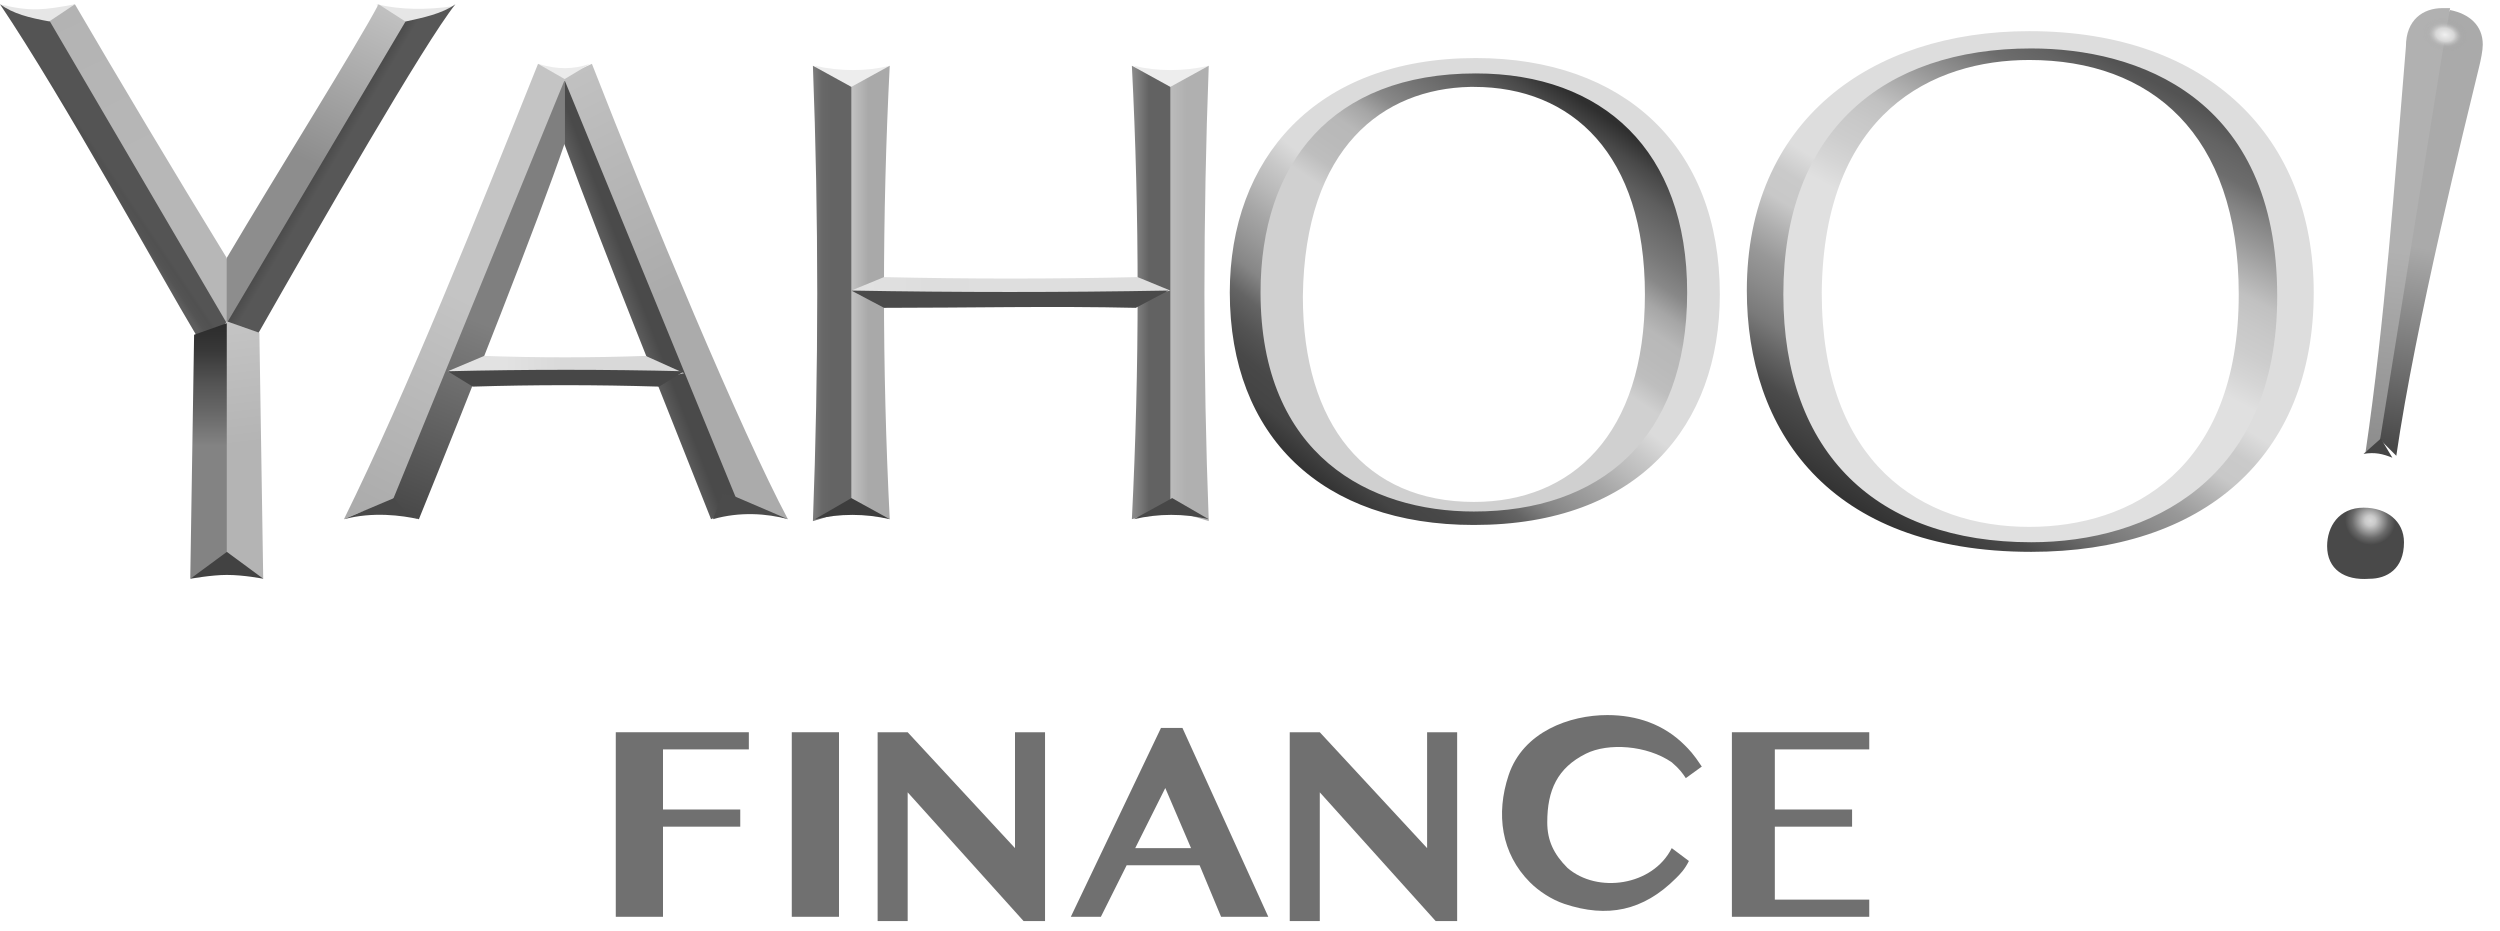 <svg width="145" height="54" viewBox="0 0 145 54" fill="none" xmlns="http://www.w3.org/2000/svg">
<path d="M43.433 42.47V43.465H38.454V46.951H42.935V47.947H38.454V53.174H35.715V42.47H43.433Z" fill="#707070"/>
<path d="M45.923 42.47H48.662V53.174H45.923V42.47Z" fill="#707070"/>
<path d="M52.645 42.47L58.87 49.191V42.47H60.612V53.423H59.368L52.645 45.955V53.423H50.902V42.47H52.645Z" fill="#707070"/>
<path d="M68.582 42.22L73.561 53.174H70.823L69.578 50.187H65.345L63.851 53.174H62.108L67.337 42.22H68.582ZM65.843 49.191H69.08L67.586 45.706L65.843 49.191Z" fill="#707070"/>
<path d="M74.805 42.47H76.548L82.772 49.191V42.47H84.515V53.423H83.27L76.548 45.955V53.423H74.805V42.47Z" fill="#707070"/>
<path d="M89.741 47.697C89.741 48.756 90.122 49.547 90.911 50.336C92.637 51.84 95.864 51.386 96.961 49.191L97.957 49.938C97.708 50.435 97.459 50.684 97.21 50.933C95.305 52.839 93.221 53.255 90.737 52.427C89.99 52.178 89.243 51.68 88.745 51.182C87.064 49.501 86.752 47.202 87.5 44.959C88.343 42.432 91.054 41.474 93.227 41.474C94.939 41.474 96.505 42.013 97.708 43.216C97.957 43.465 98.213 43.714 98.704 44.461L97.777 45.132C97.603 44.871 97.428 44.609 96.961 44.212C95.512 43.216 93.268 43.071 91.982 43.714C90.325 44.542 89.741 45.832 89.741 47.697Z" fill="#707070"/>
<path d="M108.417 42.47V43.465H102.94V46.951H107.421V47.947H102.94V52.178H108.417V53.174H100.45V42.47H108.417Z" fill="#707070"/>
<path d="M142.106 0.582C143.221 0.805 144.001 1.474 144.001 2.588C144.001 2.922 143.89 3.48 143.778 3.925C142.998 7.157 140.1 18.747 138.986 26.436L137.871 25.322L141.438 1.696L142.106 0.582Z" fill="url(#paint0_linear)"/>
<path d="M70.105 3.813C68.656 4.148 67.095 4.148 65.758 3.813L68.099 6.154L70.105 3.813Z" fill="#EDEDED"/>
<path d="M47.258 3.813C48.707 4.148 50.267 4.148 51.605 3.813L49.264 6.154L47.258 3.813Z" fill="#EDEDED"/>
<path d="M34.331 3.703C37.674 12.284 43.024 25.1 45.699 30.115L41.798 28.889L32.102 4.706L34.331 3.703Z" fill="url(#paint1_linear)"/>
<path d="M31.211 3.703C32.325 4.037 33.217 4.037 34.22 3.703L31.991 5.041L31.211 3.703Z" fill="#EBEBEB"/>
<path d="M32.769 4.705L42.689 28.887C42.132 29.556 41.797 29.89 41.24 30.113C38.342 22.758 35.333 15.403 32.658 8.16L31.32 5.931L32.769 4.705Z" fill="url(#paint2_linear)"/>
<path d="M24.296 30.113L21.398 29.11L31.652 5.039L32.767 4.705V8.271C31.207 12.84 27.194 22.981 24.296 30.113Z" fill="url(#paint3_linear)"/>
<path d="M21.844 0.247L22.847 2.476L25.299 1.362L26.302 0.359C24.742 0.581 23.293 0.581 21.844 0.247Z" fill="#E6E6E6"/>
<path d="M14.933 19.415L13.261 20.084L12.258 18.189L22.735 1.473L23.515 1.25C24.518 1.027 25.633 0.804 26.413 0.247C24.63 2.476 18.611 12.952 14.933 19.415Z" fill="url(#paint4_linear)"/>
<path d="M12.706 19.192L13.152 18.747L23.518 1.25L21.957 0.247C20.731 2.587 16.05 10.054 13.152 14.958L11.703 17.632L12.706 19.192Z" fill="url(#paint5_linear)"/>
<path d="M4.344 0.247C6.685 4.259 10.14 10.054 13.149 14.957V18.746L12.481 19.415L2.227 1.139L4.344 0.247Z" fill="url(#paint6_linear)"/>
<path d="M2.675 1.362L4.347 0.247C2.564 0.581 1.783 0.693 0 0.247L0.669 1.027L2.675 1.362Z" fill="#E6E6E6"/>
<path d="M13.152 18.746L12.372 19.861L11.369 19.415C9.362 16.072 3.678 5.708 0 0.247C0.78 0.804 1.672 1.027 2.898 1.25L13.152 18.746Z" fill="url(#paint7_linear)"/>
<path d="M15.267 33.568L12.258 32.12L12.481 19.638L13.149 18.635L15.044 19.303L15.267 33.568Z" fill="url(#paint8_linear)"/>
<path d="M13.153 32.565L11.035 33.568L11.258 19.415L13.153 18.746V32.565Z" fill="url(#paint9_linear)"/>
<path d="M19.949 30.115C23.627 22.648 27.64 12.618 31.206 3.703L32.767 4.595L22.736 29.112L20.73 29.78L19.949 30.115Z" fill="url(#paint10_linear)"/>
<path d="M42.578 28.776L45.698 30.113C44.472 29.779 42.912 29.667 41.352 30.113L41.909 28.664L42.578 28.776Z" fill="#4B4B4B"/>
<path d="M25.969 21.533L28.087 20.642C31.207 20.753 34.328 20.753 37.449 20.642L39.678 21.645L37.672 22.09H27.529L25.969 21.533Z" fill="url(#paint11_linear)"/>
<path d="M27.418 22.424L25.969 21.533C30.538 21.421 35.108 21.421 39.678 21.533L38.229 22.424C34.551 22.313 30.984 22.313 27.418 22.424Z" fill="#474747"/>
<path d="M51.605 30.113L48.484 29.11V5.485L49.376 5.039L51.605 3.813C51.159 12.506 51.159 21.309 51.605 30.113Z" fill="url(#paint12_linear)"/>
<path d="M49.378 29.556L47.148 30.225C47.483 21.421 47.483 12.617 47.148 3.813L49.378 5.039V29.556Z" fill="url(#paint13_linear)"/>
<path d="M65.648 30.113L68.769 29.11V5.485L67.878 5.039L65.648 3.813C66.094 12.506 66.094 21.309 65.648 30.113Z" fill="url(#paint14_linear)"/>
<path d="M49.375 16.852L51.27 16.072C56.174 16.184 61.078 16.184 65.982 16.072L67.877 16.852L65.536 17.41H51.27L49.375 16.852Z" fill="url(#paint15_linear)"/>
<path d="M85.597 3.703C77.015 3.703 72.668 9.052 72.668 16.965C72.668 26.772 79.132 30.227 85.486 30.227C92.953 30.227 98.303 25.992 98.303 16.965C98.303 8.384 93.287 3.703 85.597 3.703ZM85.263 5.04H85.486C91.17 5.04 95.405 8.941 95.405 17.076C95.405 25.212 91.17 29.112 85.486 29.112C79.244 29.112 75.566 24.654 75.566 17.188C75.677 8.495 80.247 5.152 85.263 5.04Z" fill="url(#paint16_linear)"/>
<path d="M85.595 3.367C76.232 3.367 71.328 9.274 71.328 16.963C71.328 25.321 76.678 30.448 85.483 30.448C95.069 30.448 99.75 24.653 99.75 17.075C99.75 8.494 94.177 3.367 85.595 3.367ZM85.595 4.259C92.951 4.259 97.855 8.716 97.855 16.963C97.855 25.544 92.728 29.668 85.483 29.668C79.465 29.668 73.112 26.436 73.112 16.963C73.112 9.497 77.235 4.259 85.595 4.259Z" fill="url(#paint17_linear)"/>
<path d="M117.81 2.364C109.005 2.364 103.098 7.268 103.098 16.963C103.098 26.436 108.671 31.673 117.921 31.673C124.943 31.673 132.522 28.107 132.522 17.075C132.411 5.262 124.052 2.364 117.81 2.364ZM117.699 3.479C124.72 3.479 129.847 7.713 129.847 17.075C129.847 27.216 123.606 30.559 117.699 30.559C111.457 30.559 105.661 26.881 105.661 16.963C105.773 6.488 112.126 3.479 117.699 3.479Z" fill="url(#paint18_linear)"/>
<path d="M117.701 1.807C108.45 1.807 101.316 7.044 101.316 16.851C101.316 24.875 105.998 32.007 117.812 32.007C127.732 32.007 134.196 26.546 134.196 16.962C134.196 8.047 128.178 1.807 117.701 1.807ZM117.812 2.81C123.942 2.81 132.078 5.596 132.078 17.185C132.078 27.884 124.611 31.45 117.812 31.45C108.896 31.45 103.434 26.323 103.434 17.074C103.434 7.602 109.23 2.81 117.812 2.81Z" fill="url(#paint19_linear)"/>
<path d="M134.973 31.674C134.973 30.56 135.641 29.445 137.09 29.445C138.428 29.445 139.431 30.226 139.431 31.451C139.431 33.012 138.428 33.569 137.425 33.569C135.976 33.681 134.973 33.012 134.973 31.674Z" fill="url(#paint20_radial)"/>
<path d="M137.203 26.214C138.318 18.636 138.875 10.723 139.544 2.7C139.544 1.139 140.547 0.471 141.661 0.471H142.107L141.773 2.365L137.983 25.88L137.203 26.214Z" fill="url(#paint21_linear)"/>
<path d="M11.039 33.569L13.157 32.009L15.274 33.569C15.274 33.569 14.16 33.346 13.157 33.346C12.265 33.346 11.039 33.569 11.039 33.569Z" fill="#424242"/>
<path d="M19.953 30.115L22.851 28.889C23.297 29.446 23.743 29.892 24.3 30.115C23.297 29.892 21.625 29.669 19.953 30.115Z" fill="#494949"/>
<path d="M47.262 30.115C48.711 29.78 50.16 29.78 51.609 30.115L49.379 28.889L47.262 30.115Z" fill="#3D3D3D"/>
<path d="M51.274 17.855L49.379 16.852C55.509 16.963 61.639 16.963 67.769 16.852L65.875 17.855C61.082 17.743 56.178 17.855 51.274 17.855Z" fill="#4A4A4A"/>
<path d="M67.879 29.556L70.108 30.225C69.774 21.421 69.774 12.617 70.108 3.813L67.879 5.039V29.556Z" fill="url(#paint22_linear)"/>
<path d="M70.105 30.114C68.656 29.779 67.207 29.779 65.758 30.114L67.987 28.888L70.105 30.114Z" fill="#474747"/>
<path d="M138.089 25.434L137.086 26.325C137.755 26.214 138.201 26.325 138.758 26.548L138.089 25.434Z" fill="#454545"/>
<path d="M141.661 4.371C142.83 4.371 143.778 3.522 143.778 2.476C143.778 1.429 142.83 0.581 141.661 0.581C140.491 0.581 139.543 1.429 139.543 2.476C139.543 3.522 140.491 4.371 141.661 4.371Z" fill="url(#paint23_radial)"/>
<defs>
<linearGradient id="paint0_linear" x1="138.134" y1="25.751" x2="140.208" y2="14.314" gradientUnits="userSpaceOnUse">
<stop stop-color="#494949"/>
<stop offset="0.594" stop-color="#848484"/>
<stop offset="1" stop-color="#AAAAAA"/>
</linearGradient>
<linearGradient id="paint1_linear" x1="32.294" y1="4.61" x2="38.436" y2="17.142" gradientUnits="userSpaceOnUse">
<stop stop-color="#C1C1C1"/>
<stop offset="1" stop-color="#ABABAB"/>
</linearGradient>
<linearGradient id="paint2_linear" x1="36.235" y1="17.369" x2="37.035" y2="17.062" gradientUnits="userSpaceOnUse">
<stop stop-color="#5C5C5C"/>
<stop offset="1" stop-color="#4A4A4A"/>
</linearGradient>
<linearGradient id="paint3_linear" x1="22.805" y1="29.287" x2="27.03" y2="18.363" gradientUnits="userSpaceOnUse">
<stop stop-color="#4A4A4A"/>
<stop offset="1" stop-color="#7F7F7F"/>
</linearGradient>
<linearGradient id="paint4_linear" x1="18.452" y1="9.116" x2="19.276" y2="9.604" gradientUnits="userSpaceOnUse">
<stop stop-color="#454545"/>
<stop offset="1" stop-color="#575757"/>
</linearGradient>
<linearGradient id="paint5_linear" x1="21.835" y1="-0.044" x2="17.435" y2="9.157" gradientUnits="userSpaceOnUse">
<stop stop-color="#C2C2C2"/>
<stop offset="1" stop-color="#8D8D8D"/>
</linearGradient>
<linearGradient id="paint6_linear" x1="3.913" y1="0.248" x2="8.289" y2="9.383" gradientUnits="userSpaceOnUse">
<stop stop-color="#B3B3B3"/>
<stop offset="1" stop-color="#B7B7B7"/>
</linearGradient>
<linearGradient id="paint7_linear" x1="5.448" y1="10.121" x2="6.239" y2="9.594" gradientUnits="userSpaceOnUse">
<stop stop-color="#5A5A5A" stop-opacity="0.98"/>
<stop offset="0.318" stop-color="#545454"/>
<stop offset="0.598" stop-color="#525252"/>
<stop offset="0.809" stop-color="#515151"/>
<stop offset="1" stop-color="#545454"/>
</linearGradient>
<linearGradient id="paint8_linear" x1="12.576" y1="18.408" x2="13.525" y2="25.883" gradientUnits="userSpaceOnUse">
<stop stop-color="#C5C5C5"/>
<stop offset="1" stop-color="#B4B4B4"/>
</linearGradient>
<linearGradient id="paint9_linear" x1="11.931" y1="18.483" x2="11.931" y2="25.874" gradientUnits="userSpaceOnUse">
<stop stop-color="#292929"/>
<stop offset="0.25" stop-color="#383838"/>
<stop offset="0.5" stop-color="#535353"/>
<stop offset="0.749" stop-color="#696969"/>
<stop offset="1" stop-color="#838383"/>
</linearGradient>
<linearGradient id="paint10_linear" x1="20.171" y1="29.629" x2="26.461" y2="17.035" gradientUnits="userSpaceOnUse">
<stop stop-color="#ABABAB"/>
<stop offset="1" stop-color="#C4C4C4"/>
</linearGradient>
<linearGradient id="paint11_linear" x1="25.852" y1="20.963" x2="32.666" y2="20.963" gradientUnits="userSpaceOnUse">
<stop stop-color="#E2E2E2"/>
<stop offset="0.506" stop-color="#E2E2E2"/>
<stop offset="1" stop-color="#D9D9D9"/>
</linearGradient>
<linearGradient id="paint12_linear" x1="49.259" y1="16.654" x2="50.366" y2="16.654" gradientUnits="userSpaceOnUse">
<stop stop-color="#C5C5C5"/>
<stop offset="1" stop-color="#A9A9A9"/>
</linearGradient>
<linearGradient id="paint13_linear" x1="47.113" y1="16.653" x2="48.212" y2="16.653" gradientUnits="userSpaceOnUse">
<stop stop-color="#808080"/>
<stop offset="0.5" stop-color="#686868"/>
<stop offset="1" stop-color="#646464"/>
</linearGradient>
<linearGradient id="paint14_linear" x1="65.5" y1="16.654" x2="66.638" y2="16.654" gradientUnits="userSpaceOnUse">
<stop stop-color="#939393"/>
<stop offset="1" stop-color="#626262"/>
</linearGradient>
<linearGradient id="paint15_linear" x1="49.297" y1="16.461" x2="58.516" y2="16.461" gradientUnits="userSpaceOnUse">
<stop stop-color="#E2E2E2"/>
<stop offset="0.5" stop-color="#DDDDDD"/>
<stop offset="1" stop-color="#DEDEDE"/>
</linearGradient>
<linearGradient id="paint16_linear" x1="92.434" y1="6.302" x2="85.364" y2="16.717" gradientUnits="userSpaceOnUse">
<stop stop-color="#2F2F2F"/>
<stop offset="0.1" stop-color="#494949"/>
<stop offset="0.205" stop-color="#5E5E5E"/>
<stop offset="0.3" stop-color="#6B6B6B"/>
<stop offset="0.4" stop-color="#787878"/>
<stop offset="0.5" stop-color="#888888"/>
<stop offset="0.6" stop-color="#A6A6A6"/>
<stop offset="0.7" stop-color="#B8B8B8"/>
<stop offset="0.803" stop-color="#BABABA"/>
<stop offset="0.9" stop-color="#BEBEBE"/>
<stop offset="1" stop-color="#D0D0D0"/>
</linearGradient>
<linearGradient id="paint17_linear" x1="76.51" y1="27.902" x2="85.362" y2="16.815" gradientUnits="userSpaceOnUse">
<stop stop-color="#333333"/>
<stop offset="0.1" stop-color="#444444"/>
<stop offset="0.205" stop-color="#484848"/>
<stop offset="0.3" stop-color="#535353"/>
<stop offset="0.4" stop-color="#646464"/>
<stop offset="0.5" stop-color="#868686"/>
<stop offset="0.6" stop-color="#979797"/>
<stop offset="0.7" stop-color="#A6A6A6"/>
<stop offset="0.803" stop-color="#B9B9B9"/>
<stop offset="0.9" stop-color="#C8C8C8"/>
<stop offset="1" stop-color="#DBDBDB"/>
</linearGradient>
<linearGradient id="paint18_linear" x1="124.195" y1="4.355" x2="117.577" y2="16.856" gradientUnits="userSpaceOnUse">
<stop stop-color="#535353"/>
<stop offset="0.1" stop-color="#636363"/>
<stop offset="0.205" stop-color="#6D6D6D"/>
<stop offset="0.3" stop-color="#848484"/>
<stop offset="0.4" stop-color="#989898"/>
<stop offset="0.5" stop-color="#ADADAD"/>
<stop offset="0.6" stop-color="#C1C1C1"/>
<stop offset="0.7" stop-color="#C8C8C8"/>
<stop offset="0.803" stop-color="#CDCDCD"/>
<stop offset="0.9" stop-color="#D5D5D5"/>
<stop offset="1" stop-color="#E0E0E0"/>
</linearGradient>
<linearGradient id="paint19_linear" x1="109.161" y1="30.266" x2="117.554" y2="16.894" gradientUnits="userSpaceOnUse">
<stop stop-color="#333333"/>
<stop offset="0.1" stop-color="#3F3F3F"/>
<stop offset="0.205" stop-color="#4B4B4B"/>
<stop offset="0.3" stop-color="#616161"/>
<stop offset="0.4" stop-color="#7A7A7A"/>
<stop offset="0.5" stop-color="#8A8A8A"/>
<stop offset="0.6" stop-color="#989898"/>
<stop offset="0.7" stop-color="#AEAEAE"/>
<stop offset="0.803" stop-color="#C8C8C8"/>
<stop offset="0.9" stop-color="#CACACA"/>
<stop offset="1" stop-color="#DDDDDD"/>
</linearGradient>
<radialGradient id="paint20_radial" cx="0" cy="0" r="1" gradientUnits="userSpaceOnUse" gradientTransform="translate(137.473 30.198) rotate(106.4) scale(1.396 1.466)">
<stop stop-color="#D8D8D8"/>
<stop offset="0.209" stop-color="#CACACA"/>
<stop offset="0.374" stop-color="#ACACAC"/>
<stop offset="0.721" stop-color="#6A6A6A"/>
<stop offset="1" stop-color="#494949"/>
</radialGradient>
<linearGradient id="paint21_linear" x1="137.1" y1="25.887" x2="138.743" y2="14.52" gradientUnits="userSpaceOnUse">
<stop stop-color="#8D8D8D"/>
<stop offset="1" stop-color="#B1B1B1"/>
</linearGradient>
<linearGradient id="paint22_linear" x1="67.726" y1="16.653" x2="68.826" y2="16.653" gradientUnits="userSpaceOnUse">
<stop stop-color="#BDBDBD"/>
<stop offset="1" stop-color="#B0B0B0"/>
</linearGradient>
<radialGradient id="paint23_radial" cx="0" cy="0" r="1" gradientUnits="userSpaceOnUse" gradientTransform="translate(141.81 2.013) rotate(-169.849) scale(1.331 0.951)">
<stop stop-color="#F0F0F0"/>
<stop offset="0.399" stop-color="#D7D7D7"/>
<stop offset="0.701" stop-color="#C2C2C2" stop-opacity="0.045"/>
<stop offset="1" stop-color="#4B4B4B" stop-opacity="0"/>
</radialGradient>
</defs>
</svg>
